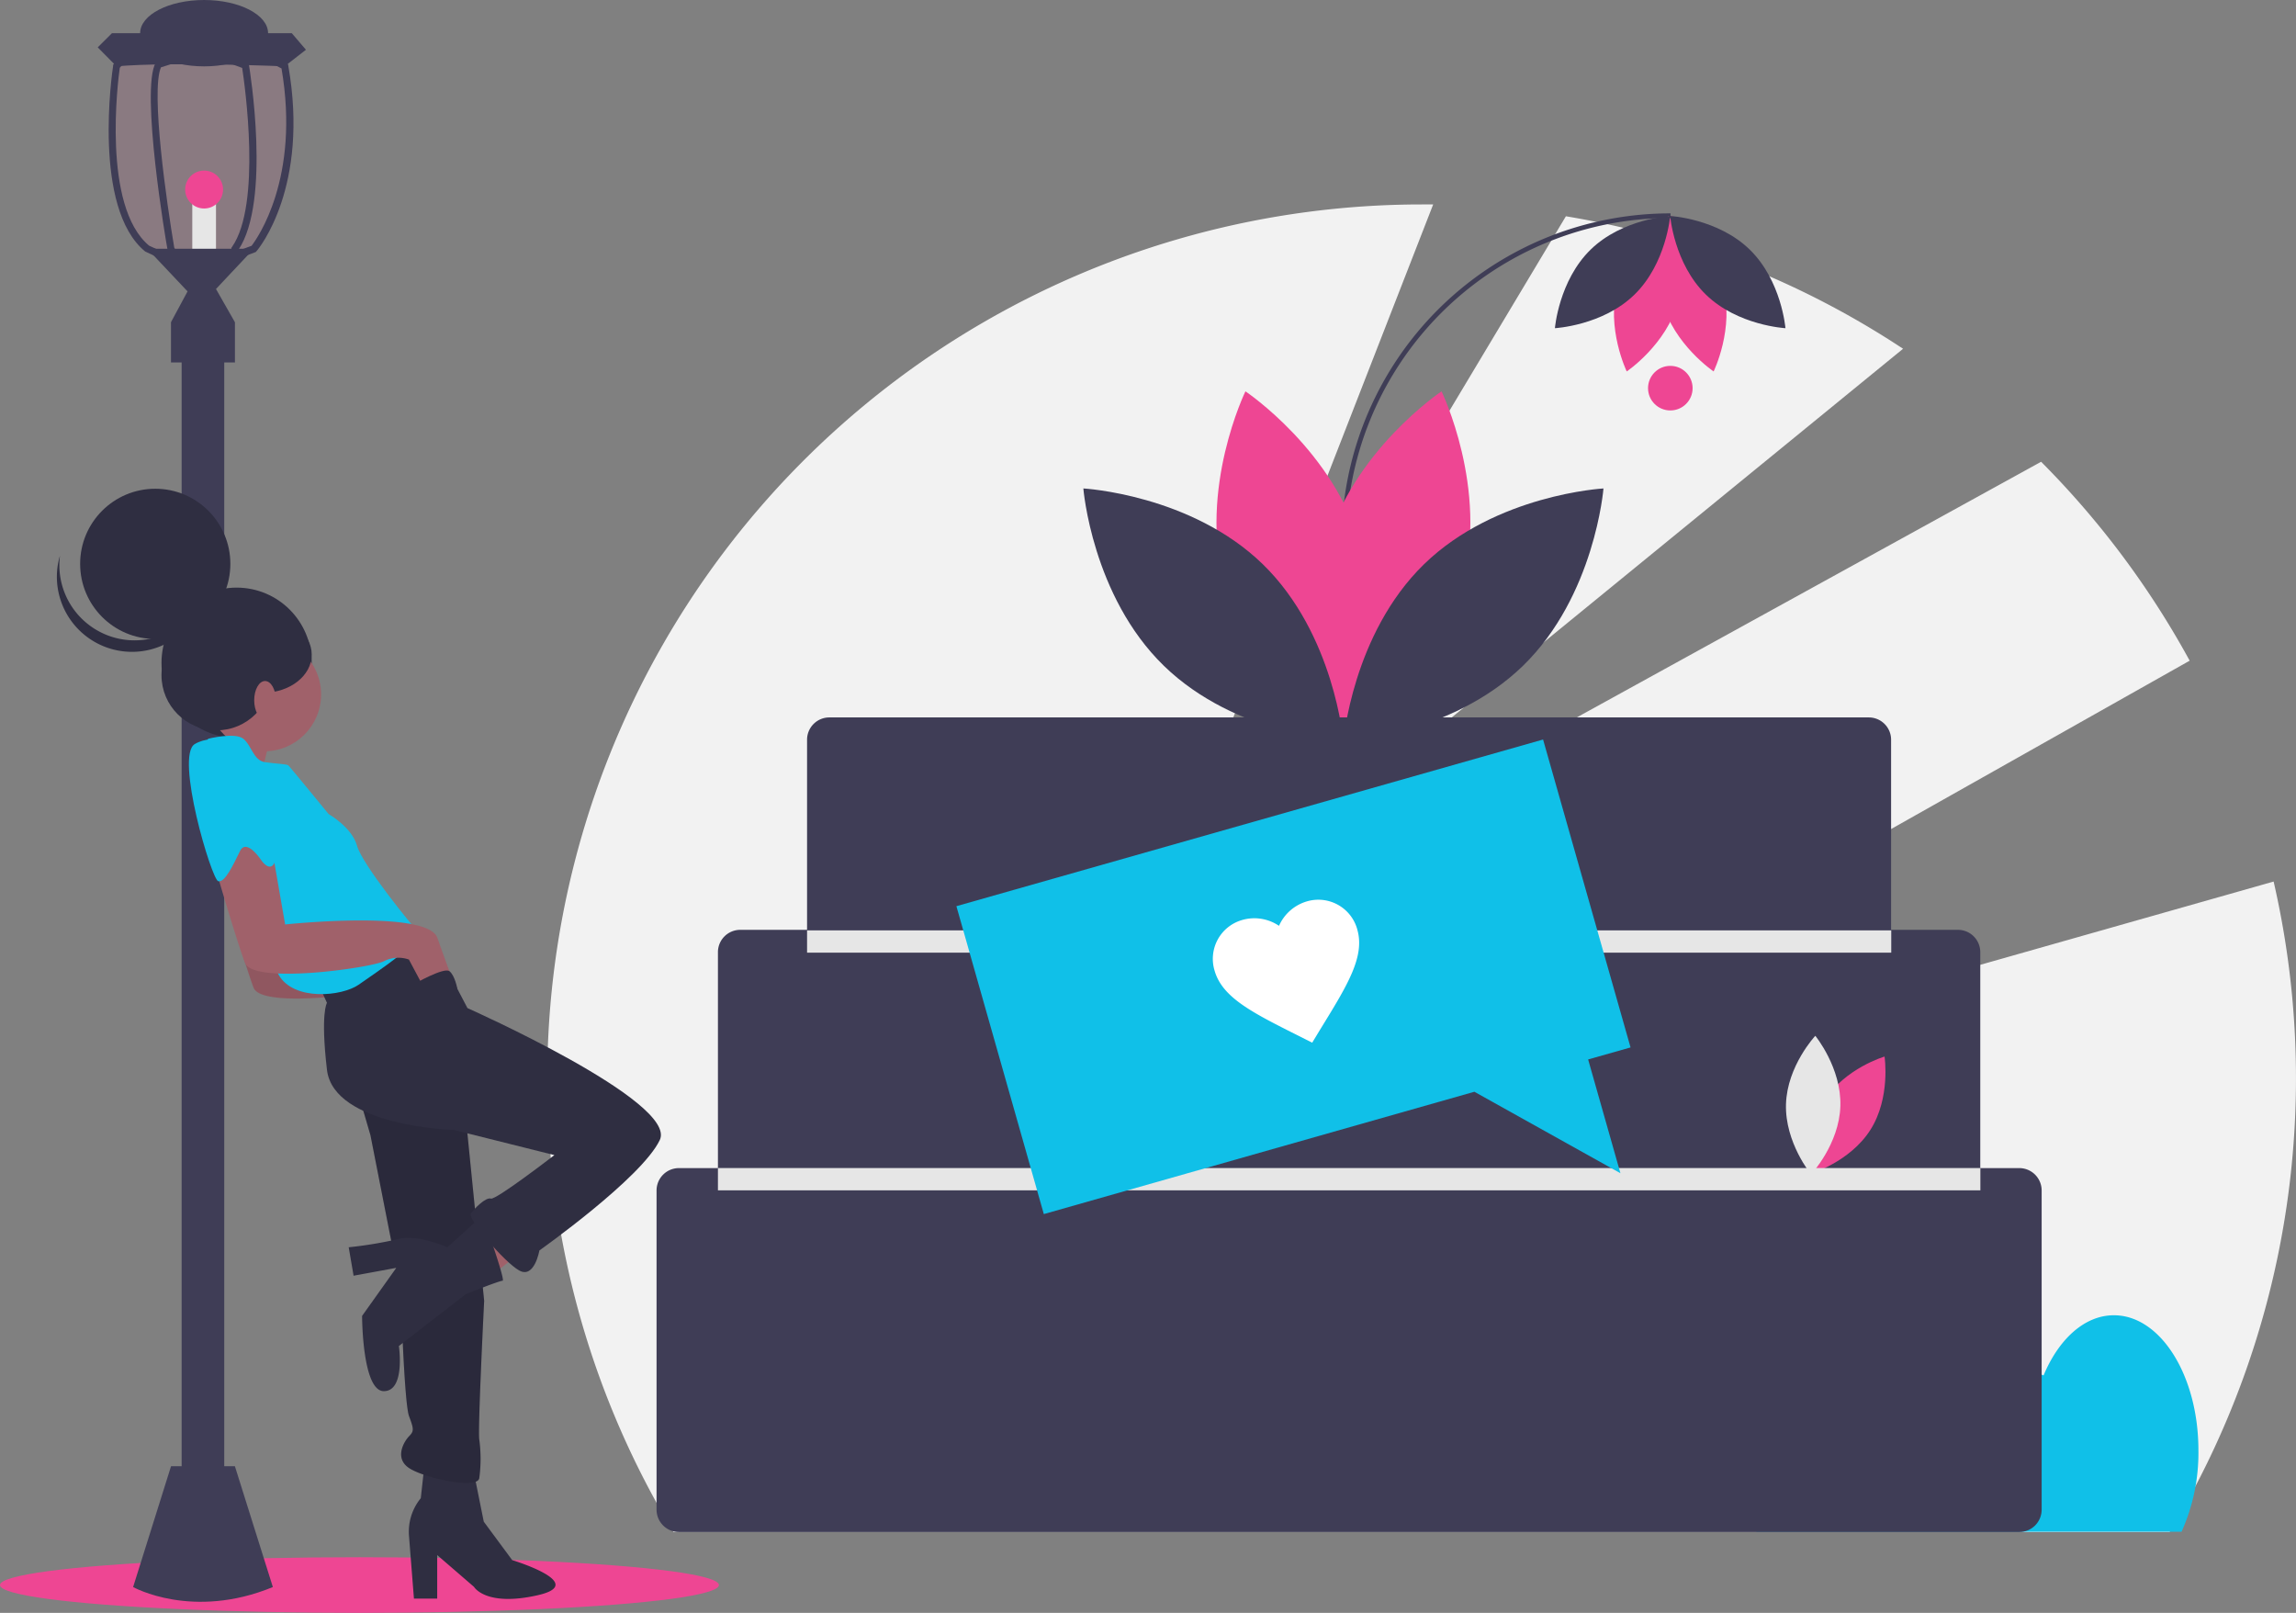 <svg id="Layer_1" data-name="Layer 1" xmlns="http://www.w3.org/2000/svg" viewBox="0 0 469.86 330"><rect x="0" y="0" width="469.86" height="330" fill="#808080" stroke="none"/><defs><style>.cls-1,.cls-2{fill:#ee4693;}.cls-11,.cls-2{opacity:0.1;isolation:isolate;}.cls-3{fill:#e6e6e6;}.cls-4{fill:#3f3d56;}.cls-5{fill:#f2f2f2;}.cls-6{fill:#10c0e8;}.cls-7{fill:none;stroke:#3f3d56;stroke-miterlimit:10;stroke-width:0.95px;}.cls-8{fill:#fff;}.cls-9{fill:#a0616a;}.cls-10{fill:#2f2e41;}</style></defs><title>Artboard 40</title><ellipse class="cls-1" cx="73.56" cy="324.31" rx="73.56" ry="5.69"/><path class="cls-2" d="M59,13.45l-.06-.35-6-3.16H52l-.35-.69H39.35l-2.85.69H26l-2.85,3.32,0,.2c-.18,1.19-4.3,29.11,6.56,38l4.53,2.11h2.92l-.57-1.14,2.55,1.14h8.24l.14-.22,4.89-1.83.13-.15C53,50.84,63.34,38.21,59,13.45Z"/><rect class="cls-3" x="39.35" y="41.2" width="4.85" height="12.6"/><rect class="cls-4" x="37.17" y="70.04" width="8.72" height="242.35"/><rect class="cls-4" x="34.99" y="65.92" width="13.09" height="8.24"/><polygon class="cls-4" points="30.14 50.89 38.38 59.62 34.99 65.92 41.77 67.37 48.07 65.92 44.2 59.13 51.95 50.89 30.14 50.89"/><path class="cls-4" d="M23.84,13.57,20,9.69l2.91-2.9H59.71l2.9,3.39-4.36,3.39S35,12.6,23.84,13.57Z"/><path class="cls-4" d="M59,13.45l-.06-.35-6-3.16L50.22,8.49l-15.3-1-8.57,2L26,9.94l-2.85,3.32,0,.2c-.18,1.19-4.3,29.11,6.56,38l4.53,2.11L38,55.33l-.89-1.77-1.45-2.9c-1.51-8.83-4.85-32-2.72-36.88L41.75,11l7.81,2.9c.53,3.48,4,27.92-2.08,36.63l-.13.18v2.73l5-1.88.13-.15C53,50.84,63.34,38.21,59,13.45ZM51.51,50.28l-2.71,1v-.18c6.69-10,2.32-36.78,2.13-37.93l-.07-.41L43.21,9.94l-1.42-.53-1.64.53L32,12.58l-.14.25C28.7,18.42,34,49.69,34.27,51l0,.11.58,1.15-4.34-2c-9.67-8.05-6.36-33.83-6-36.38l2.61-3.06L31,9.94l4.1-1,6.74.44,8,.52h0l7.77,4.11c3.85,22.46-5,34.8-6.09,36.23Z"/><ellipse class="cls-4" cx="41.77" cy="6.79" rx="13.09" ry="6.79"/><path class="cls-4" d="M35,300l-7.76,24.72s12.12,6.79,28.6,0L48.07,300Z"/><circle class="cls-1" cx="41.77" cy="38.78" r="3.88"/><path class="cls-1" d="M184.82,181.87c2,7.57,9.06,12.26,9.06,12.26s3.69-7.59,1.65-15.16-9.07-12.26-9.07-12.26S182.77,174.3,184.82,181.87Z"/><path class="cls-3" d="M187.83,180.24c5.62,5.47,6.3,13.88,6.3,13.88s-8.42-.46-14-5.93-6.31-13.88-6.31-13.88S182.21,174.77,187.83,180.24Z"/><path class="cls-5" d="M465.28,180.37,269.26,236,448.1,135.18a179.52,179.52,0,0,0-30.4-40.7L244.18,190,389.45,71.36a177.87,177.87,0,0,0-69-27.11L240,178.58,293.29,41.83l-2.38,0A179,179,0,0,0,137.82,313.46H444a179.53,179.53,0,0,0,21.28-133.09Z"/><path class="cls-6" d="M449.89,296.75c0-15.27-7.74-27.64-17.3-27.64-6,0-11.29,4.89-14.39,12.31a8.58,8.58,0,0,0-3.31-.66,10.37,10.37,0,0,0-7.75,4c-2.79-9.26-8.72-15.64-15.59-15.64-6.41,0-12,5.58-15,13.87a9.45,9.45,0,0,0-5.92-2.22c-7.33,0-13.28,9.49-13.28,21.21a31,31,0,0,0,2.09,11.42h87A39.29,39.29,0,0,0,449.89,296.75Z"/><path class="cls-7" d="M275,111h0a66.86,66.86,0,0,1,66.86-66.87h0"/><path class="cls-1" d="M299.28,119.71c-5.35,19.8-23.7,32.06-23.7,32.06s-9.66-19.84-4.3-39.64S295,80.07,295,80.07,304.64,99.91,299.28,119.71Z"/><path class="cls-1" d="M250.56,119.71c5.36,19.8,23.7,32.06,23.7,32.06s9.66-19.84,4.31-39.64-23.7-32.06-23.7-32.06S245.2,99.91,250.56,119.71Z"/><path class="cls-4" d="M258.43,115.45c14.7,14.31,16.49,36.3,16.49,36.3s-22-1.2-36.73-15.51-16.49-36.3-16.49-36.3S243.73,101.15,258.43,115.45Z"/><path class="cls-4" d="M291.41,115.45c-14.69,14.31-16.49,36.3-16.49,36.3s22-1.2,36.73-15.51,16.49-36.3,16.49-36.3S306.11,101.15,291.41,115.45Z"/><path class="cls-1" d="M331,58.39c2.37-8.77,10.51-14.21,10.51-14.21s4.28,8.8,1.9,17.57S332.9,76,332.9,76,328.62,67.17,331,58.39Z"/><path class="cls-1" d="M352.59,58.39c-2.38-8.77-10.51-14.21-10.51-14.21s-4.28,8.8-1.91,17.57S350.68,76,350.68,76,355,67.17,352.59,58.39Z"/><path class="cls-4" d="M349.1,60.28c-6.52-6.34-7.31-16.09-7.31-16.09s9.76.53,16.28,6.88,7.31,16.08,7.31,16.08S355.61,66.62,349.1,60.28Z"/><path class="cls-4" d="M334.48,60.28c6.51-6.34,7.31-16.09,7.31-16.09s-9.77.53-16.28,6.88-7.31,16.08-7.31,16.08S328,66.62,334.48,60.28Z"/><path class="cls-4" d="M413.25,239h-8v-44.2a4.57,4.57,0,0,0-4.56-4.55H387v-38.9a4.56,4.56,0,0,0-4.56-4.56H169.72a4.56,4.56,0,0,0-4.56,4.56v38.9H151.48a4.57,4.57,0,0,0-4.56,4.55V239h-8a4.58,4.58,0,0,0-4.56,4.56V308.9a4.58,4.58,0,0,0,4.56,4.56H413.25a4.58,4.58,0,0,0,4.56-4.56V243.55A4.58,4.58,0,0,0,413.25,239Z"/><path class="cls-1" d="M373.38,225.18c-4.19,6.63-2.89,15-2.89,15s8.08-2.41,12.27-9,2.9-15,2.9-15S377.57,218.54,373.38,225.18Z"/><path class="cls-3" d="M376.62,226.29c-.23,7.84-6,14-6,14s-5.36-6.52-5.13-14.36,6-14,6-14S376.84,218.45,376.62,226.29Z"/><rect class="cls-3" x="146.92" y="238.99" width="258.35" height="4.56"/><rect class="cls-3" x="165.16" y="190.36" width="221.87" height="4.56"/><circle class="cls-1" cx="341.82" cy="79.42" r="4.56"/><polygon class="cls-6" points="195.72 185.41 315.78 151.31 333.68 214.31 325 216.77 331.61 240.05 301.72 223.38 213.61 248.41 195.72 185.41"/><path class="cls-8" d="M268.53,213.34,265.87,212c-9.49-4.77-15.73-7.84-17.32-13.42a8.26,8.26,0,0,1,5.51-10.3l.23-.07a9,9,0,0,1,7.45,1.22,9,9,0,0,1,5.7-5,8.26,8.26,0,0,1,10.27,5.57l.06.23c1.59,5.58-2.11,11.48-7.67,20.52Z"/><path class="cls-9" d="M55.44,151s-3.08,9.24-1.37,11.3-10.26-6.16-10.26-6.16l6.5-7.53Z"/><circle class="cls-10" cx="48.42" cy="135.6" r="15.37"/><polygon class="cls-9" points="108.15 255.03 100.28 261.19 95.83 254 103.7 248.53 108.15 255.03"/><path class="cls-10" d="M97,301.41l2,9.93,5.82,7.87S120.64,324,110,326.4s-13-1.72-13-1.72l-7.53-6.5v8.9H84.71l-1-12.66a10.85,10.85,0,0,1,2.4-7.88l.68-6.16Z"/><path class="cls-9" d="M57.32,178.54l2.74,15.74s29.1-3.08,31.15,2.74S94,204.55,94,204.55l-5.82,2-2.74-5.13a6.46,6.46,0,0,0-5.13.34c-2.74,1.37-26.7,4.79-28.41.34s-6.5-20.88-6.5-20.88l7.18-5.82Z"/><path class="cls-11" d="M57.32,178.54l2.74,15.74s29.1-3.08,31.15,2.74S94,204.55,94,204.55l-5.82,2-2.74-5.13a6.46,6.46,0,0,0-5.13.34c-2.74,1.37-26.7,4.79-28.41.34s-6.5-20.88-6.5-20.88l7.18-5.82Z"/><path class="cls-10" d="M73.41,224.06l2.4,8.21L82,263.76s.68,23.27,1.71,26,1,3.08,0,4.11-3.08,4.45,0,6.5,14,4.45,14.37,2.06a29.58,29.58,0,0,0,0-7.88c-.34-1.71,1-28.4,1-28.4L95,225.43l-14-6.51Z"/><path class="cls-11" d="M73.41,224.06l2.4,8.21L82,263.76s.68,23.27,1.71,26,1,3.08,0,4.11-3.08,4.45,0,6.5,14,4.45,14.37,2.06a29.58,29.58,0,0,0,0-7.88c-.34-1.71,1-28.4,1-28.4L95,225.43l-14-6.51Z"/><path class="cls-10" d="M88.13,191.88l7.53,14.38s43.12,19.17,39.36,27-24.64,22.59-24.64,22.59-1,5.82-4.11,4.11-10.61-10.62-9.93-11.64,3.08-3.42,4.11-3.08,13-8.9,13-8.9l-20.54-5.14s-24.64-.68-26-12.32,0-13.69,0-13.69l-1.71-3.76,14-8.56Z"/><path class="cls-10" d="M98.74,248.7l-7.19,6.5s-6.16-2.73-9.92-1.71a84,84,0,0,1-10.27,1.71l1,5.82,8.74-1.61-7,9.83s0,15.4,4.45,15.4,3.08-9.24,3.08-9.24l13.69-10.61s6.84-2.74,7.53-2.74S98.74,248.7,98.74,248.7Z"/><circle class="cls-9" cx="54.07" cy="142.08" r="11.64"/><path class="cls-6" d="M42.61,151.15s5.47-1.37,7.18,0,2.06,4.45,4.45,4.8,4.45.34,4.8.68,8.21,9.93,8.21,9.93,4.79,2.73,5.82,6.5,11.29,16.43,12.66,17.8-8.9,8.21-12.32,10.61S60.06,204.89,57,199.41,37.13,158.34,42.61,151.15Z"/><path class="cls-9" d="M55.61,173.4l2.74,15.75s29.09-3.09,31.15,2.73,2.74,7.53,2.74,7.53l-5.82,2.06-2.74-5.14a6.5,6.5,0,0,0-5.13.35c-2.74,1.36-26.7,4.79-28.41.34s-6.51-20.88-6.51-20.88l7.19-5.82Z"/><path class="cls-6" d="M49.07,152.59s8.25,17.39,7.57,22.18-3.08,1.37-3.08,1.37-3.08-4.79-4.45-2-3.08,6.5-4.45,6.16-8.9-25.67-4.79-28.07S49.07,152.59,49.07,152.59Z"/><circle class="cls-10" cx="31.77" cy="115.37" r="15.37"/><path class="cls-10" d="M18.51,128.09A15.37,15.37,0,0,0,40,124.64,15.56,15.56,0,0,0,42.25,120a15.37,15.37,0,0,1-30.5-3.83,14.86,14.86,0,0,1,.52-2.47A15.37,15.37,0,0,0,18.51,128.09Z"/><circle class="cls-10" cx="44.32" cy="138.16" r="11.27"/><ellipse class="cls-10" cx="53.8" cy="133.94" rx="9.99" ry="7.81"/><ellipse class="cls-9" cx="54.24" cy="143.28" rx="2.22" ry="3.94"/><path class="cls-10" d="M84.78,201.32s6.06-3.48,7.19-2.61,1.62,3.6,1.62,3.6l-7,2.75-2-3.76Z"/></svg>